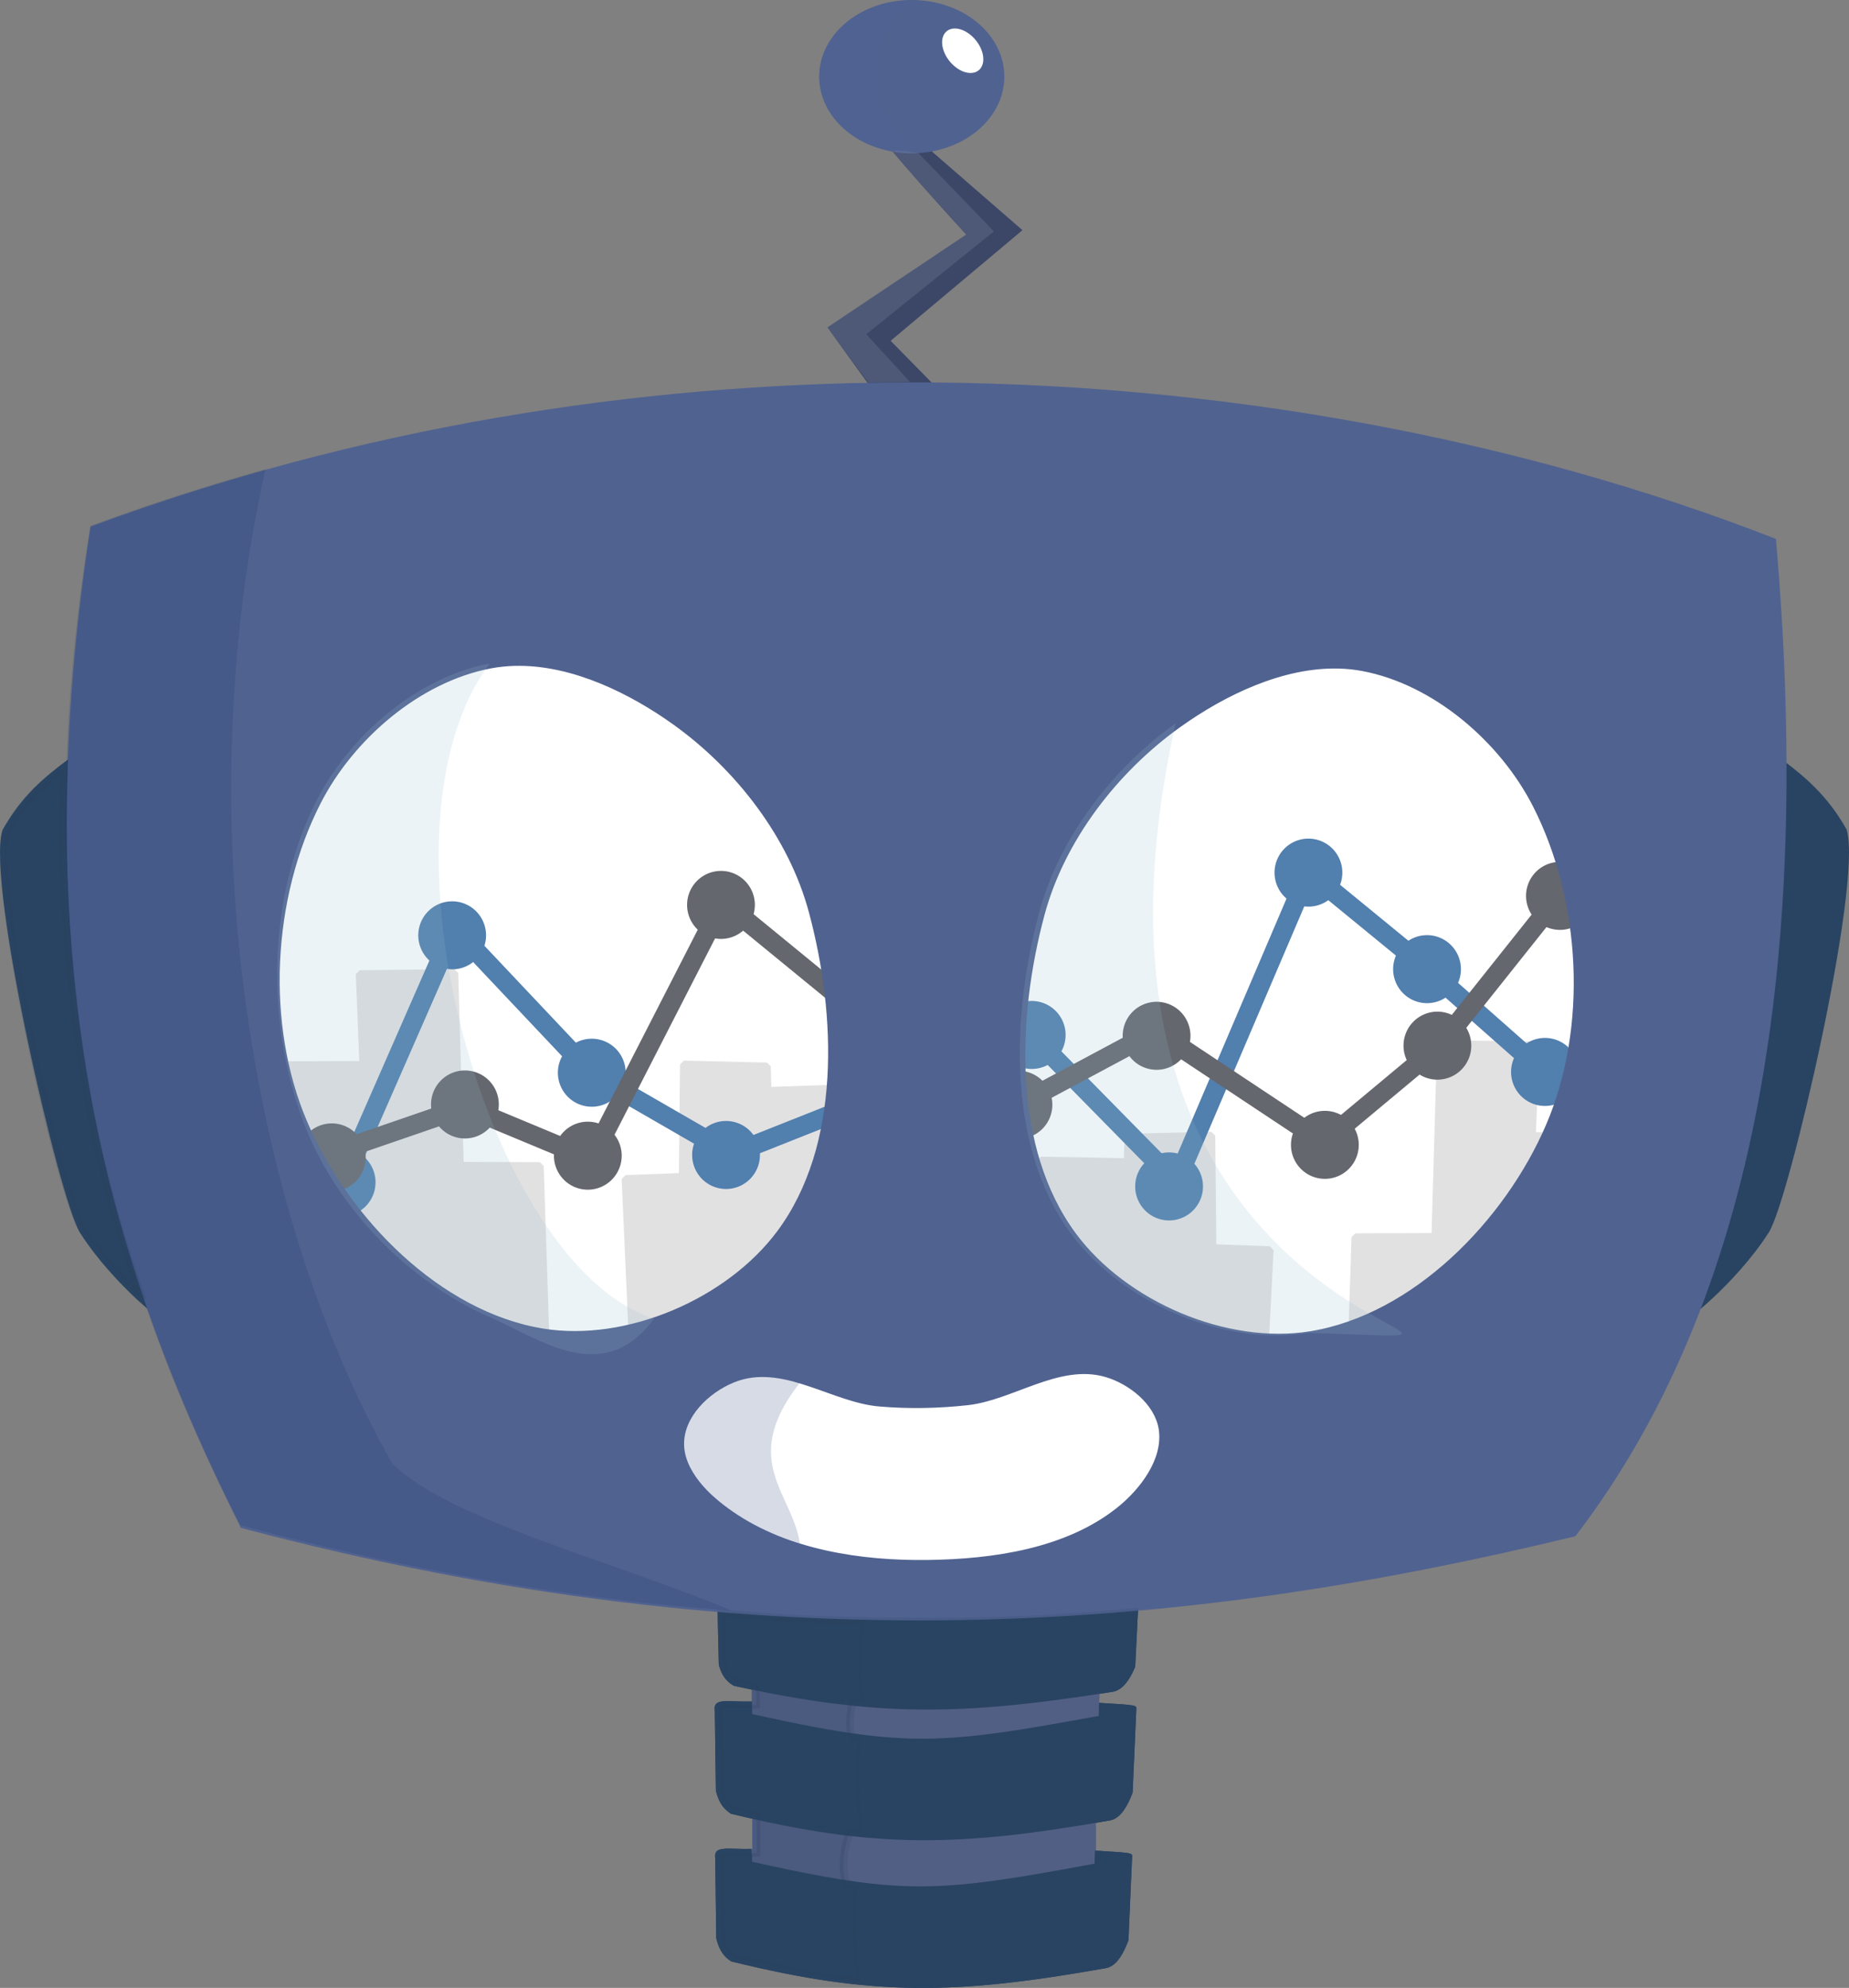 <?xml version="1.0" encoding="UTF-8" standalone="no"?>
<!-- Created with Inkscape (http://www.inkscape.org/) -->

<svg
   width="63.453mm"
   height="68.221mm"
   viewBox="0 0 63.453 68.221"
   version="1.1"
   id="svg5"
   inkscape:version="1.1 (c4e8f9ed74, 2021-05-24)"
   sodipodi:docname="ida_logo_t3.svg"
   inkscape:export-filename="/home/minimal/ida_logo.png"
   inkscape:export-xdpi="300"
   inkscape:export-ydpi="300"
   xmlns:inkscape="http://www.inkscape.org/namespaces/inkscape"
   xmlns:sodipodi="http://sodipodi.sourceforge.net/DTD/sodipodi-0.dtd"
   xmlns="http://www.w3.org/2000/svg"
   xmlns:svg="http://www.w3.org/2000/svg">
  <rect x="0" y="0" width="63.453" height="68.221" fill="#808080" stroke="none"/>
  <defs
     id="defs98" />
  <sodipodi:namedview
     id="namedview7"
     pagecolor="#ffffff"
     bordercolor="#666666"
     borderopacity="1.0"
     inkscape:pageshadow="2"
     inkscape:pageopacity="0.0"
     inkscape:pagecheckerboard="true"
     inkscape:document-units="mm"
     showgrid="false"
     inkscape:zoom="1.4142136"
     inkscape:cx="-34.294679"
     inkscape:cy="107.48023"
     inkscape:window-width="1920"
     inkscape:window-height="1136"
     inkscape:window-x="0"
     inkscape:window-y="38"
     inkscape:window-maximized="1"
     inkscape:current-layer="layer2"
     showguides="false"
     inkscape:guide-bbox="true"
     objecttolerance="20"
     inkscape:snap-path-clip="false" />
  <g
     inkscape:groupmode="layer"
     id="layer5"
     inkscape:label="back hals"
     style="display:inline"
     transform="translate(-57.488,-91.212)">
    <g
       id="g116024"
       style="display:inline"
       inkscape:export-filename="/home/minimal/ida_test.png"
       inkscape:export-xdpi="300"
       inkscape:export-ydpi="300"
       transform="translate(-6.992,-2.045)">
      <path
         style="display:inline;fill:#525f85;fill-opacity:1;stroke:none;stroke-width:0.265px;stroke-linecap:butt;stroke-linejoin:miter;stroke-opacity:1"
         d="m 90.281,150.036 0.001,1.706 -0.101,0.64 0.039,2.573 0.077,0.433 -0.01,3.901 c 0,0 11.735,0.302 11.735,0.134 0,-0.07 0.089,-1.848 0.061,-3.953 -0.011,-0.841 0.334,-1.712 0.354,-2.55 0.008,-0.357 -0.248,-0.731 -0.241,-1.061 0.037,-1.586 0.066,-2.79 0.066,-2.79 z"
         id="path66827"
         sodipodi:nodetypes="ccccccsssscc" />
      <path
         style="fill:#294462;fill-opacity:1;stroke:#294462;stroke-width:0.265px;stroke-linecap:butt;stroke-linejoin:miter;stroke-opacity:1"
         d="m 89.231,148.223 c 0,0.142 0.05,2.153 0.05,2.153 0.096,0.35 0.257,0.504 0.434,0.61 4.916,1.072 7.755,1.015 12.924,0.201 0.293,-0.046 0.511,-0.39 0.668,-0.762 l 0.118,-2.398 z"
         id="path44843"
         sodipodi:nodetypes="cccsccc" />
      <g
         id="g60090">
        <path
           style="fill:#294462;fill-opacity:1;stroke:#294462;stroke-width:0.279px;stroke-linecap:butt;stroke-linejoin:miter;stroke-opacity:1"
           d="m 89.149,151.96 c 0,0.158 0.037,2.732 0.037,2.732 0.096,0.39 0.257,0.561 0.434,0.679 4.916,1.194 7.755,1.13 12.923,0.224 0.293,-0.051 0.511,-0.434 0.668,-0.849 l 0.118,-2.671 c -6.863,1.269 -7.537,1.402 -14.115,-0.092 -0.022,-0.005 0.017,0.258 -0.004,0.251 z"
           id="path44843-7"
           sodipodi:nodetypes="cccsccscc" />
        <path
           style="fill:#294462;fill-opacity:1;stroke:none;stroke-width:0.265px;stroke-linecap:butt;stroke-linejoin:miter;stroke-opacity:1"
           d="m 90.285,151.65 c -0.875,0.021 -1.338,-0.144 -1.274,0.32 3.045,0.919 9.456,2.216 14.466,-0.064 0.003,-0.13 0.02,-0.133 -1.28,-0.211 l -0.012,0.486 c -3.721,0.429 -5.117,3.129 -11.892,-0.044 z"
           id="path57707"
           sodipodi:nodetypes="ccccccc" />
      </g>
      <g
         id="g72127"
         transform="matrix(0.989,0,0,1,1.02,0.008)">
        <g
           id="g60090-3"
           transform="translate(-0.027,5.06)">
          <path
             style="fill:#294462;fill-opacity:1;stroke:#294462;stroke-width:0.279px;stroke-linecap:butt;stroke-linejoin:miter;stroke-opacity:1"
             d="m 89.149,151.96 c 0,0.158 0.037,2.732 0.037,2.732 0.096,0.39 0.257,0.561 0.434,0.679 4.916,1.194 7.755,1.13 12.923,0.224 0.293,-0.051 0.511,-0.434 0.668,-0.849 l 0.118,-2.671 c -6.863,1.269 -7.537,1.402 -14.115,-0.092 -0.022,-0.005 0.029,0.148 0.008,0.141 z"
             id="path44843-7-5"
             sodipodi:nodetypes="cccsccscc" />
          <path
             style="fill:#294462;fill-opacity:1;stroke:none;stroke-width:0.265px;stroke-linecap:butt;stroke-linejoin:miter;stroke-opacity:1"
             d="m 90.273,151.639 c -0.875,0.021 -1.326,-0.132 -1.263,0.332 3.045,0.919 9.456,2.216 14.466,-0.064 0.003,-0.13 0.009,-0.132 -1.291,-0.21 l -0.013,0.495 c -3.721,0.429 -5.105,3.118 -11.881,-0.055 z"
             id="path57707-6"
             sodipodi:nodetypes="ccccccc" />
        </g>
      </g>
    </g>
  </g>
  <g
     inkscape:groupmode="layer"
     id="layer4"
     inkscape:label="attena/hals front"
     style="display:inline"
     transform="translate(-57.488,-91.212)">
    <path
       style="display:inline;fill:#3c4767;fill-opacity:1;stroke:none;stroke-width:0.265px;stroke-linecap:butt;stroke-linejoin:miter;stroke-opacity:1"
       d="m 88.092,105.499 -2.209,-3.051 4.762,-3.185 c 0,0 -3.144,-3.443 -2.991,-3.469 0.152,-0.026 1.02,-0.073 1.02,-0.073 l 3.902,3.39 -4.524,3.797 2.276,2.316 z"
       id="path76134"
       inkscape:export-filename="/home/minimal/ida_test.png"
       inkscape:export-xdpi="300"
       inkscape:export-ydpi="300" />
    <g
       id="g116062"
       style="display:inline"
       inkscape:export-filename="/home/minimal/ida_test.png"
       inkscape:export-xdpi="300"
       inkscape:export-ydpi="300"
       transform="translate(-6.992,-2.045)">
      <path
         style="display:inline;fill:#525f85;fill-opacity:1;stroke:none;stroke-width:0.265px;stroke-linecap:butt;stroke-linejoin:miter;stroke-opacity:1"
         d="m 90.281,150.036 0.001,1.706 -0.101,0.64 0.039,2.573 0.077,0.433 -0.01,3.901 c 0,0 11.735,0.302 11.735,0.134 0,-0.07 0.089,-1.848 0.061,-3.953 -0.011,-0.841 0.334,-1.712 0.354,-2.55 0.008,-0.357 -0.248,-0.731 -0.241,-1.061 0.037,-1.586 0.066,-2.79 0.066,-2.79 z"
         id="path116044"
         sodipodi:nodetypes="ccccccsssscc" />
      <path
         style="fill:#294462;fill-opacity:1;stroke:#294462;stroke-width:0.265px;stroke-linecap:butt;stroke-linejoin:miter;stroke-opacity:1"
         d="m 89.231,148.223 c 0,0.142 0.05,2.153 0.05,2.153 0.096,0.35 0.257,0.504 0.434,0.61 4.916,1.072 7.755,1.015 12.924,0.201 0.293,-0.046 0.511,-0.39 0.668,-0.762 l 0.118,-2.398 z"
         id="path116046"
         sodipodi:nodetypes="cccsccc" />
      <g
         id="g116052">
        <path
           style="fill:#294462;fill-opacity:1;stroke:#294462;stroke-width:0.279px;stroke-linecap:butt;stroke-linejoin:miter;stroke-opacity:1"
           d="m 89.149,151.96 c 0,0.158 0.037,2.732 0.037,2.732 0.096,0.39 0.257,0.561 0.434,0.679 4.916,1.194 7.755,1.13 12.923,0.224 0.293,-0.051 0.511,-0.434 0.668,-0.849 l 0.118,-2.671 c -6.863,1.269 -7.537,1.402 -14.115,-0.092 -0.022,-0.005 0.017,0.258 -0.004,0.251 z"
           id="path116048"
           sodipodi:nodetypes="cccsccscc" />
        <path
           style="fill:#294462;fill-opacity:1;stroke:none;stroke-width:0.265px;stroke-linecap:butt;stroke-linejoin:miter;stroke-opacity:1"
           d="m 90.285,151.65 c -0.875,0.021 -1.338,-0.144 -1.274,0.32 3.045,0.919 9.456,2.216 14.466,-0.064 0.003,-0.13 0.02,-0.133 -1.28,-0.211 l -0.012,0.486 c -3.721,0.429 -5.117,3.129 -11.892,-0.044 z"
           id="path116050"
           sodipodi:nodetypes="ccccccc" />
      </g>
      <g
         id="g116060"
         transform="matrix(0.989,0,0,1,1.02,0.008)">
        <g
           id="g116058"
           transform="translate(-0.027,5.06)">
          <path
             style="fill:#294462;fill-opacity:1;stroke:#294462;stroke-width:0.279px;stroke-linecap:butt;stroke-linejoin:miter;stroke-opacity:1"
             d="m 89.149,151.96 c 0,0.158 0.037,2.732 0.037,2.732 0.096,0.39 0.257,0.561 0.434,0.679 4.916,1.194 7.755,1.13 12.923,0.224 0.293,-0.051 0.511,-0.434 0.668,-0.849 l 0.118,-2.671 c -6.863,1.269 -7.537,1.402 -14.115,-0.092 -0.022,-0.005 0.029,0.148 0.008,0.141 z"
             id="path116054"
             sodipodi:nodetypes="cccsccscc" />
          <path
             style="fill:#294462;fill-opacity:1;stroke:none;stroke-width:0.265px;stroke-linecap:butt;stroke-linejoin:miter;stroke-opacity:1"
             d="m 90.273,151.639 c -0.875,0.021 -1.326,-0.132 -1.263,0.332 3.045,0.919 9.456,2.216 14.466,-0.064 0.003,-0.13 0.009,-0.132 -1.291,-0.21 l -0.013,0.495 c -3.721,0.429 -5.105,3.118 -11.881,-0.055 z"
             id="path116056"
             sodipodi:nodetypes="ccccccc" />
        </g>
      </g>
    </g>
  </g>
  <g
     inkscape:groupmode="layer"
     id="layer8"
     inkscape:label="ball"
     transform="translate(-57.488,-91.212)">
    <path
       id="path83241"
       style="fill:#506290;fill-rule:evenodd;stroke-width:1.865;stroke-linecap:round;stroke-linejoin:round"
       d="m 91.954,93.842 a 3.177,2.63 0 0 1 -3.177,2.63 3.177,2.63 0 0 1 -3.177,-2.63 3.177,2.63 0 0 1 3.177,-2.63 3.177,2.63 0 0 1 3.177,2.63 z" />
  </g>
  <g
     inkscape:groupmode="layer"
     id="layer7"
     inkscape:label="??"
     style="display:inline"
     transform="translate(-57.488,-91.212)" />
  <g
     inkscape:groupmode="layer"
     id="layer2"
     inkscape:label="head"
     style="display:inline"
     transform="translate(-57.488,-91.212)">
    <path
       style="display:inline;fill:#294462;fill-opacity:1;stroke:#294462;stroke-width:0.265px;stroke-linecap:butt;stroke-linejoin:miter;stroke-opacity:1"
       d="m 59.883,117.395 c -0.779,0.586 -1.547,1.219 -2.187,2.356 -0.537,1.829 1.976,12.644 2.658,13.709 1.153,1.799 2.988,3.156 2.99,3.132 l -1.141,-18.129 z"
       id="path41137"
       sodipodi:nodetypes="ccsccc"
       inkscape:export-filename="/home/minimal/ida_test.png"
       inkscape:export-xdpi="300"
       inkscape:export-ydpi="300" />
    <path
       style="display:inline;fill:#294462;fill-opacity:1;stroke:#294462;stroke-width:0.265px;stroke-linecap:butt;stroke-linejoin:miter;stroke-opacity:1"
       d="m 118.547,117.372 c 0.779,0.586 1.547,1.219 2.187,2.356 0.537,1.829 -1.976,12.644 -2.658,13.709 -1.153,1.799 -2.988,3.156 -2.99,3.132 l 1.141,-18.129 z"
       id="path41137-6"
       sodipodi:nodetypes="ccsccc"
       inkscape:export-filename="/home/minimal/ida_test.png"
       inkscape:export-xdpi="300"
       inkscape:export-ydpi="300" />
    <path
       style="display:inline;fill:#ffffff;fill-opacity:1;stroke:none;stroke-width:0.265px;stroke-linecap:butt;stroke-linejoin:miter;stroke-opacity:1"
       d="m 74.298,113.981 c -2.486,0.466 -4.802,2.456 -5.95,4.71 -1.668,3.275 -1.903,7.639 -0.453,11.016 1.429,3.329 4.604,6.573 8.179,7.158 2.909,0.476 6.408,-1.032 8.162,-3.4 2.2,-2.971 2.056,-7.466 1.094,-11.035 -0.694,-2.576 -2.516,-4.936 -4.683,-6.492 -1.799,-1.291 -4.172,-2.364 -6.348,-1.956 z"
       id="path1109"
       sodipodi:nodetypes="aaaaaaaa"
       inkscape:export-filename="/home/minimal/ida_test.png"
       inkscape:export-xdpi="300"
       inkscape:export-ydpi="300" />
    <path
       style="display:inline;fill:#ffffff;fill-opacity:1;stroke:none;stroke-width:0.265px;stroke-linecap:butt;stroke-linejoin:miter;stroke-opacity:1"
       d="m 104.183,114.073 c 2.486,0.466 4.802,2.456 5.95,4.71 1.668,3.275 1.903,7.639 0.453,11.016 -1.429,3.329 -4.604,6.573 -8.179,7.158 -2.909,0.476 -6.408,-1.032 -8.162,-3.4 -2.2,-2.971 -2.056,-7.466 -1.094,-11.035 0.694,-2.576 2.516,-4.936 4.684,-6.492 1.799,-1.291 4.172,-2.364 6.348,-1.956 z"
       id="path1114"
       sodipodi:nodetypes="aaaaaaaa"
       inkscape:export-filename="/home/minimal/ida_test.png"
       inkscape:export-xdpi="300"
       inkscape:export-ydpi="300" />
    <g
       id="g84587"
       clip-path="url(#clipPath84589)"
       style="display:inline"
       inkscape:export-filename="/home/minimal/ida_test.png"
       inkscape:export-xdpi="300"
       inkscape:export-ydpi="300"
       mask="none"
       transform="translate(-6.992,-2.045)">
      <path
         style="fill:#e2e1e2;fill-opacity:1;stroke:#e2e1e2;stroke-width:0.265;stroke-linecap:round;stroke-linejoin:bevel;stroke-miterlimit:4;stroke-dasharray:none;stroke-opacity:1"
         d="m 75.592,136.728 -1.532,-6.915 2.888,-0.013 -0.125,-3.114 3.25,-0.037 0.19,6.614 2.743,0.01 0.224,6.845 2.945,-1.246 -0.229,-5.155 1.964,-0.073 0.039,-3.857 2.849,0.067 0.024,0.84 2.089,-0.072 -1.045,3.801 c -1.536,2.053 -2.67,3.83 -10.18,6.947 z"
         id="path138170"
         sodipodi:nodetypes="cccccccccccccccccc" />
      <g
         id="g129858">
        <path
           id="path124887"
           style="fill:#517fae;fill-rule:evenodd;stroke-width:1.865;stroke-linecap:round;stroke-linejoin:round"
           d="m 77.367,133.832 a 1.163,1.167 0 0 1 -1.163,1.167 1.163,1.167 0 0 1 -1.163,-1.167 1.163,1.167 0 0 1 1.163,-1.167 1.163,1.167 0 0 1 1.163,1.167 z" />
        <path
           id="path124887-9"
           style="display:inline;fill:#517fae;fill-rule:evenodd;stroke-width:1.865;stroke-linecap:round;stroke-linejoin:round"
           d="m 81.16,125.356 a 1.163,1.167 0 0 1 -1.163,1.167 1.163,1.167 0 0 1 -1.163,-1.167 1.163,1.167 0 0 1 1.163,-1.167 1.163,1.167 0 0 1 1.163,1.167 z" />
        <path
           id="path124887-9-3"
           style="display:inline;fill:#517fae;fill-rule:evenodd;stroke-width:1.865;stroke-linecap:round;stroke-linejoin:round"
           d="m 85.951,130.071 a 1.163,1.167 0 0 1 -1.163,1.167 1.163,1.167 0 0 1 -1.163,-1.167 1.163,1.167 0 0 1 1.163,-1.167 1.163,1.167 0 0 1 1.163,1.167 z" />
        <path
           id="path124887-9-1"
           style="display:inline;fill:#517fae;fill-rule:evenodd;stroke-width:1.865;stroke-linecap:round;stroke-linejoin:round"
           d="m 90.559,132.894 a 1.163,1.167 0 0 1 -1.163,1.167 1.163,1.167 0 0 1 -1.163,-1.167 1.163,1.167 0 0 1 1.163,-1.167 1.163,1.167 0 0 1 1.163,1.167 z" />
        <path
           style="fill:none;fill-opacity:1;stroke:#517fae;stroke-width:0.665;stroke-linecap:butt;stroke-linejoin:miter;stroke-miterlimit:4;stroke-dasharray:none;stroke-opacity:1"
           d="m 76.274,133.765 3.795,-8.662"
           id="path125186"
           sodipodi:nodetypes="cc" />
        <path
           style="display:inline;fill:none;fill-opacity:1;stroke:#517fae;stroke-width:0.665;stroke-linecap:butt;stroke-linejoin:miter;stroke-miterlimit:4;stroke-dasharray:none;stroke-opacity:1"
           d="m 84.778,130.091 -4.709,-4.989"
           id="path125186-9"
           sodipodi:nodetypes="cc" />
        <path
           style="display:inline;fill:none;fill-opacity:1;stroke:#517fae;stroke-width:0.665;stroke-linecap:butt;stroke-linejoin:miter;stroke-miterlimit:4;stroke-dasharray:none;stroke-opacity:1"
           d="m 89.583,132.864 -4.805,-2.772"
           id="path125186-9-4"
           sodipodi:nodetypes="cc" />
        <path
           style="display:inline;fill:none;fill-opacity:1;stroke:#517fae;stroke-width:0.665;stroke-linecap:butt;stroke-linejoin:miter;stroke-miterlimit:4;stroke-dasharray:none;stroke-opacity:1"
           d="m 99.886,128.775 -10.303,4.089"
           id="path125186-9-4-6"
           sodipodi:nodetypes="cc" />
      </g>
      <g
         id="g129858-4"
         style="display:inline"
         transform="translate(-1.113,-6.994)">
        <g
           id="g137155">
          <path
             id="path124887-3"
             style="fill:#65676e;fill-rule:evenodd;stroke-width:1.865;stroke-linecap:round;stroke-linejoin:round"
             d="m 78.143,139.971 a 1.163,1.167 0 0 1 -1.163,1.167 1.163,1.167 0 0 1 -1.163,-1.167 1.163,1.167 0 0 1 1.163,-1.167 1.163,1.167 0 0 1 1.163,1.167 z" />
          <path
             id="path124887-3-3"
             style="display:inline;fill:#65676e;fill-rule:evenodd;stroke-width:1.865;stroke-linecap:round;stroke-linejoin:round"
             d="m 82.711,138.154 a 1.163,1.167 0 0 1 -1.163,1.167 1.163,1.167 0 0 1 -1.163,-1.167 1.163,1.167 0 0 1 1.163,-1.167 1.163,1.167 0 0 1 1.163,1.167 z" />
          <path
             id="path124887-3-3-1"
             style="display:inline;fill:#65676e;fill-rule:evenodd;stroke-width:1.865;stroke-linecap:round;stroke-linejoin:round"
             d="m 86.928,139.912 a 1.163,1.167 0 0 1 -1.163,1.167 1.163,1.167 0 0 1 -1.163,-1.167 1.163,1.167 0 0 1 1.163,-1.167 1.163,1.167 0 0 1 1.163,1.167 z" />
          <path
             id="path124887-3-3-1-4"
             style="display:inline;fill:#65676e;fill-rule:evenodd;stroke-width:1.865;stroke-linecap:round;stroke-linejoin:round"
             d="m 91.498,131.306 a 1.163,1.167 0 0 1 -1.163,1.167 1.163,1.167 0 0 1 -1.163,-1.167 1.163,1.167 0 0 1 1.163,-1.167 1.163,1.167 0 0 1 1.163,1.167 z" />
          <path
             style="fill:none;fill-opacity:1;stroke:#65676e;stroke-width:0.665;stroke-linecap:butt;stroke-linejoin:miter;stroke-miterlimit:4;stroke-dasharray:none;stroke-opacity:1"
             d="m 77.096,139.78 4.469,-1.538"
             id="path125186-6"
             sodipodi:nodetypes="cc" />
          <path
             style="display:inline;fill:none;fill-opacity:1;stroke:#65676e;stroke-width:0.665;stroke-linecap:butt;stroke-linejoin:miter;stroke-miterlimit:4;stroke-dasharray:none;stroke-opacity:1"
             d="m 81.565,138.242 4.311,1.795"
             id="path125186-6-9"
             sodipodi:nodetypes="cc" />
          <path
             style="display:inline;fill:none;fill-opacity:1;stroke:#65676e;stroke-width:0.665;stroke-linecap:butt;stroke-linejoin:miter;stroke-miterlimit:4;stroke-dasharray:none;stroke-opacity:1"
             d="m 85.876,140.037 4.529,-8.843"
             id="path125186-6-9-2"
             sodipodi:nodetypes="cc" />
          <path
             style="display:inline;fill:none;fill-opacity:1;stroke:#65676e;stroke-width:0.665;stroke-linecap:butt;stroke-linejoin:miter;stroke-miterlimit:4;stroke-dasharray:none;stroke-opacity:1"
             d="m 90.405,131.194 10.137,8.301"
             id="path125186-6-9-2-0"
             sodipodi:nodetypes="cc" />
        </g>
      </g>
    </g>
    <g
       id="g922"
       clip-path="url(#clipPath924)"
       transform="translate(-6.992,-2.045)">
      <g
         id="g84596"
         clip-path="url(#clipPath84598)"
         style="display:inline"
         inkscape:export-filename="/home/minimal/ida_test.png"
         inkscape:export-xdpi="300"
         inkscape:export-ydpi="300"
         mask="none">
        <path
           style="display:inline;fill:#e2e1e2;fill-opacity:1;stroke:#e2e1e2;stroke-width:0.265;stroke-linecap:round;stroke-linejoin:bevel;stroke-miterlimit:4;stroke-dasharray:none;stroke-opacity:1"
           d="m 118.408,139.17 1.532,-6.915 -2.888,-0.013 0.125,-3.114 -3.25,-0.037 -0.19,6.614 -2.743,0.01 -0.224,6.845 -3.008,-0.756 0.292,-5.644 -1.964,-0.073 -0.039,-3.857 -2.849,0.067 -0.024,0.84 -2.977,-0.052 0.285,8.831 11.828,1.898 z"
           id="path143360"
           sodipodi:nodetypes="cccccccccccccccccc" />
        <g
           id="g129858-0"
           style="display:inline"
           transform="translate(22.951,-2.123)">
          <path
             id="path124887-6"
             style="fill:#517fae;fill-rule:evenodd;stroke-width:1.865;stroke-linecap:round;stroke-linejoin:round"
             d="m 78.098,130.898 a 1.163,1.167 0 0 1 -1.163,1.167 1.163,1.167 0 0 1 -1.163,-1.167 1.163,1.167 0 0 1 1.163,-1.167 1.163,1.167 0 0 1 1.163,1.167 z" />
          <path
             id="path124887-9-32"
             style="display:inline;fill:#517fae;fill-rule:evenodd;stroke-width:1.865;stroke-linecap:round;stroke-linejoin:round"
             d="m 82.812,136.096 a 1.163,1.167 0 0 1 -1.163,1.167 1.163,1.167 0 0 1 -1.163,-1.167 1.163,1.167 0 0 1 1.163,-1.167 1.163,1.167 0 0 1 1.163,1.167 z" />
          <path
             id="path124887-9-3-0"
             style="display:inline;fill:#517fae;fill-rule:evenodd;stroke-width:1.865;stroke-linecap:round;stroke-linejoin:round"
             d="m 87.594,125.327 a 1.163,1.167 0 0 1 -1.163,1.167 1.163,1.167 0 0 1 -1.163,-1.167 1.163,1.167 0 0 1 1.163,-1.167 1.163,1.167 0 0 1 1.163,1.167 z" />
          <path
             id="path124887-9-1-6"
             style="display:inline;fill:#517fae;fill-rule:evenodd;stroke-width:1.865;stroke-linecap:round;stroke-linejoin:round"
             d="m 91.664,128.64 a 1.163,1.167 0 0 1 -1.163,1.167 1.163,1.167 0 0 1 -1.163,-1.167 1.163,1.167 0 0 1 1.163,-1.167 1.163,1.167 0 0 1 1.163,1.167 z" />
          <path
             id="path124887-9-1-6-4"
             style="display:inline;fill:#517fae;fill-rule:evenodd;stroke-width:1.865;stroke-linecap:round;stroke-linejoin:round"
             d="m 95.711,132.167 a 1.163,1.167 0 0 1 -1.163,1.167 1.163,1.167 0 0 1 -1.163,-1.167 1.163,1.167 0 0 1 1.163,-1.167 1.163,1.167 0 0 1 1.163,1.167 z" />
          <path
             style="fill:none;fill-opacity:1;stroke:#517fae;stroke-width:0.665;stroke-linecap:butt;stroke-linejoin:miter;stroke-miterlimit:4;stroke-dasharray:none;stroke-opacity:1"
             d="m 76.935,130.898 4.957,5.041"
             id="path125186-1"
             sodipodi:nodetypes="cc" />
          <path
             style="display:inline;fill:none;fill-opacity:1;stroke:#517fae;stroke-width:0.665;stroke-linecap:butt;stroke-linejoin:miter;stroke-miterlimit:4;stroke-dasharray:none;stroke-opacity:1"
             d="m 86.437,125.29 -4.546,10.649"
             id="path125186-9-5"
             sodipodi:nodetypes="cc" />
          <path
             style="display:inline;fill:none;fill-opacity:1;stroke:#517fae;stroke-width:0.665;stroke-linecap:butt;stroke-linejoin:miter;stroke-miterlimit:4;stroke-dasharray:none;stroke-opacity:1"
             d="m 90.582,128.685 -4.145,-3.395"
             id="path125186-9-4-5"
             sodipodi:nodetypes="cc" />
          <path
             style="display:inline;fill:none;fill-opacity:1;stroke:#517fae;stroke-width:0.665;stroke-linecap:butt;stroke-linejoin:miter;stroke-miterlimit:4;stroke-dasharray:none;stroke-opacity:1"
             d="m 90.582,128.685 3.995,3.529"
             id="path125186-9-4-5-7"
             sodipodi:nodetypes="cc" />
        </g>
        <g
           id="g137290">
          <path
             id="path124887-3-3-1-4-6"
             style="display:inline;fill:#65676e;fill-rule:evenodd;stroke-width:1.865;stroke-linecap:round;stroke-linejoin:round"
             d="m 100.594,131.171 a 1.163,1.167 0 0 1 -1.163,1.167 1.163,1.167 0 0 1 -1.163,-1.167 1.163,1.167 0 0 1 1.163,-1.167 1.163,1.167 0 0 1 1.163,1.167 z" />
          <path
             id="path124887-3-3-1-4-6-9"
             style="display:inline;fill:#65676e;fill-rule:evenodd;stroke-width:1.865;stroke-linecap:round;stroke-linejoin:round"
             d="m 105.334,128.804 a 1.163,1.167 0 0 1 -1.163,1.167 1.163,1.167 0 0 1 -1.163,-1.167 1.163,1.167 0 0 1 1.163,-1.167 1.163,1.167 0 0 1 1.163,1.167 z" />
          <path
             id="path124887-3-3-1-4-6-9-2"
             style="display:inline;fill:#65676e;fill-rule:evenodd;stroke-width:1.865;stroke-linecap:round;stroke-linejoin:round"
             d="m 111.109,132.546 a 1.163,1.167 0 0 1 -1.163,1.167 1.163,1.167 0 0 1 -1.163,-1.167 1.163,1.167 0 0 1 1.163,-1.167 1.163,1.167 0 0 1 1.163,1.167 z" />
          <path
             id="path124887-3-3-1-4-6-9-2-6"
             style="display:inline;fill:#65676e;fill-rule:evenodd;stroke-width:1.865;stroke-linecap:round;stroke-linejoin:round"
             d="m 114.971,129.142 a 1.163,1.167 0 0 1 -1.163,1.167 1.163,1.167 0 0 1 -1.163,-1.167 1.163,1.167 0 0 1 1.163,-1.167 1.163,1.167 0 0 1 1.163,1.167 z" />
          <path
             id="path124887-3-3-1-4-6-9-2-6-6"
             style="display:inline;fill:#65676e;fill-rule:evenodd;stroke-width:1.865;stroke-linecap:round;stroke-linejoin:round"
             d="m 119.176,124.002 a 1.163,1.167 0 0 1 -1.163,1.167 1.163,1.167 0 0 1 -1.163,-1.167 1.163,1.167 0 0 1 1.163,-1.167 1.163,1.167 0 0 1 1.163,1.167 z" />
          <path
             style="display:inline;fill:none;fill-opacity:1;stroke:#65676e;stroke-width:0.665;stroke-linecap:butt;stroke-linejoin:miter;stroke-miterlimit:4;stroke-dasharray:none;stroke-opacity:1"
             d="m 99.691,131.025 4.457,-2.387"
             id="path125186-6-9-2-8"
             sodipodi:nodetypes="cc" />
          <path
             style="display:inline;fill:none;fill-opacity:1;stroke:#65676e;stroke-width:0.665;stroke-linecap:butt;stroke-linejoin:miter;stroke-miterlimit:4;stroke-dasharray:none;stroke-opacity:1"
             d="m 104.148,128.638 5.75,3.815"
             id="path125186-6-9-2-8-4"
             sodipodi:nodetypes="cc" />
          <path
             style="display:inline;fill:none;fill-opacity:1;stroke:#65676e;stroke-width:0.665;stroke-linecap:butt;stroke-linejoin:miter;stroke-miterlimit:4;stroke-dasharray:none;stroke-opacity:1"
             d="m 109.898,132.454 4.029,-3.362"
             id="path125186-6-9-2-8-4-9"
             sodipodi:nodetypes="cc" />
          <path
             style="display:inline;fill:none;fill-opacity:1;stroke:#65676e;stroke-width:0.665;stroke-linecap:butt;stroke-linejoin:miter;stroke-miterlimit:4;stroke-dasharray:none;stroke-opacity:1"
             d="m 113.927,129.091 3.955,-4.968"
             id="path125186-6-9-2-8-4-9-5"
             sodipodi:nodetypes="cc" />
        </g>
      </g>
    </g>
    <path
       id="path29491"
       style="display:inline;fill:#506290;fill-opacity:1;stroke:#506290;stroke-width:1.001px;stroke-linecap:butt;stroke-linejoin:miter;stroke-opacity:1"
       d="M 116.572,50.025 C 82.342,50.203 46.657,55.816 12.166,68.566 3.298,127.06 15.182,164.514 31.535,197.436 99.956,215.556 153.806,210.602 203.721,198.502 228.625,165.894 233.769,119.668 229.514,70.146 197.082,57.515 157.885,49.811 116.572,50.025 Z M 67.336,85.727 c 7.107,0.045 14.427,3.587 20.191,7.723 8.194,5.879 15.079,14.797 17.701,24.535 3.633,13.49 4.18,30.482 -4.135,41.709 -6.629,8.952 -19.854,14.649 -30.848,12.852 -13.513,-2.209 -25.514,-14.47 -30.914,-27.053 -5.478,-12.764 -4.59,-29.258 1.715,-41.635 4.34,-8.518 13.09,-16.039 22.486,-17.801 1.028,-0.193 2.069,-0.297 3.115,-0.324 0.229,-0.006 0.458,-0.007 0.688,-0.006 z m 106.035,0.354 c 1.046,0.027 2.085,0.131 3.113,0.324 9.396,1.762 18.149,9.282 22.488,17.801 6.305,12.377 7.191,28.87 1.713,41.635 -5.4,12.583 -17.399,24.843 -30.912,27.053 -10.993,1.797 -24.218,-3.9 -30.848,-12.852 -8.315,-11.227 -7.77,-28.219 -4.137,-41.709 2.623,-9.738 9.507,-18.654 17.701,-24.533 5.95,-4.269 13.561,-7.909 20.881,-7.719 z"
       transform="matrix(0.265,0,0,0.265,57.488,91.212)" />
    <g
       id="g74693"
       transform="translate(0.527)"
       style="display:inline" />
  </g>
  <g
     inkscape:groupmode="layer"
     id="layer6"
     inkscape:label="face"
     style="display:inline"
     transform="translate(-57.488,-91.212)">
    <path
       style="display:inline;fill:#ffffff;fill-opacity:1;stroke:#ffffff;stroke-width:0.265px;stroke-linecap:butt;stroke-linejoin:miter;stroke-opacity:1"
       d="m 82.879,138.721 c 1.535,-0.511 3.159,0.754 4.772,0.891 1.017,0.087 2.048,0.067 3.063,-0.045 1.58,-0.175 3.142,-1.416 4.668,-0.973 0.776,0.225 1.617,0.89 1.74,1.689 0.148,0.959 -0.619,1.959 -1.377,2.564 -1.733,1.383 -4.196,1.738 -6.413,1.768 -2.272,0.031 -4.746,-0.345 -6.618,-1.633 -0.777,-0.535 -1.678,-1.382 -1.614,-2.323 0.06,-0.875 0.948,-1.661 1.781,-1.938 z"
       id="path75598"
       sodipodi:nodetypes="aaaaaaaaaa"
       inkscape:export-filename="/home/minimal/ida_test.png"
       inkscape:export-xdpi="300"
       inkscape:export-ydpi="300" />
  </g>
  <g
     inkscape:groupmode="layer"
     id="layer10"
     inkscape:label="shadows"
     style="opacity:0.884;mix-blend-mode:multiply"
     transform="translate(-57.488,-91.212)">
    <path
       style="opacity:0.201;mix-blend-mode:multiply;fill:#294462;fill-opacity:1;stroke:none;stroke-width:0.265px;stroke-linecap:butt;stroke-linejoin:miter;stroke-opacity:1"
       d="m 87.184,148.3 c -0.261,0.202 7.379,0.021 9.316,-0.91 l 0.047,-0.998 c -4.123,0.39 -6.548,0.35 -9.269,0.324 -0.03,0.529 -0.078,1.066 -0.093,1.584 z"
       id="path122481"
       sodipodi:nodetypes="cccccc"
       inkscape:export-filename="/home/minimal/ida_test.png"
       inkscape:export-xdpi="300"
       inkscape:export-ydpi="300" />
    <path
       style="display:inline;opacity:0.201;mix-blend-mode:multiply;fill:#294462;fill-opacity:1;stroke:#294462;stroke-width:0.265px;stroke-linecap:butt;stroke-linejoin:miter;stroke-opacity:1"
       d="m 87.035,159.206 c -0.101,-0.206 -0.311,-2.737 -0.096,-3.269 l -0.375,-0.047 c -0.25,-0.488 -0.085,-1.388 0.089,-1.806 l 0.446,0.048 c -0.111,-1.163 -0.2,-2.177 -0.032,-3.256 l -0.305,-0.04 c -0.212,-0.318 -0.061,-0.894 -0.018,-1.212 l 0.413,0.022 c -0.173,-0.905 -0.121,-1.219 -0.019,-2.804 -1.903,-0.023 -3.428,-0.134 -4.885,-0.26 l 0.037,1.749 c 0.172,0.481 0.298,0.492 0.434,0.61 l 0.696,0.149 0.02,0.627 c -0.434,0.063 -1.518,-0.115 -1.281,0.198 l 0.037,2.732 c 0.127,0.447 0.281,0.559 0.434,0.679 l 0.82,0.189 0.002,1.287 c -0.442,0.06 -1.4,-0.175 -1.257,0.181 l 0.036,2.732 c 0.064,0.233 0.112,0.468 0.429,0.679 1.332,0.239 2.083,0.597 4.377,0.813 z"
       id="path116847"
       sodipodi:nodetypes="ccccccccccccccccccccccccc"
       inkscape:export-filename="/home/minimal/ida_test.png"
       inkscape:export-xdpi="300"
       inkscape:export-ydpi="300" />
    <path
       style="display:inline;opacity:0.201;mix-blend-mode:multiply;fill:#a6aec7;fill-opacity:1;stroke:none;stroke-width:0.265px;stroke-linecap:butt;stroke-linejoin:miter;stroke-opacity:1"
       d="m 87.282,104.332 -1.399,-1.884 4.762,-3.185 c 0.028,-8e-5 -2.573,-2.833 -2.525,-2.859 0.136,-0.072 0.883,0.061 0.883,0.061 l 2.592,2.689 -4.379,3.529 1.499,1.635 z"
       id="path114841"
       sodipodi:nodetypes="cccsccccc"
       inkscape:export-filename="/home/minimal/ida_test.png"
       inkscape:export-xdpi="300"
       inkscape:export-ydpi="300" />
    <g
       id="g113742"
       clip-path="url(#clipPath84589)"
       style="display:inline;opacity:0.201;mix-blend-mode:multiply;fill:#92bacc;fill-opacity:1"
       inkscape:export-filename="/home/minimal/ida_test.png"
       inkscape:export-xdpi="300"
       inkscape:export-ydpi="300"
       transform="translate(-6.992,-2.045)">
      <path
         style="fill:#92bacc;fill-opacity:1;stroke:none;stroke-width:0.265px;stroke-linecap:butt;stroke-linejoin:miter;stroke-opacity:1"
         d="m 81.29,116.026 c -2.486,0.466 -4.802,2.456 -5.95,4.71 -1.668,3.275 -1.75,7.577 -0.453,11.016 1.089,2.89 3.564,5.473 6.397,6.703 1.726,0.749 3.89,2.425 5.644,0.057 -5.706,-1.805 -9.927,-16.798 -5.638,-22.486 z"
         id="path113738"
         sodipodi:nodetypes="caaacc" />
    </g>
    <g
       id="g107033"
       clip-path="url(#clipPath84598)"
       style="display:inline;opacity:0.201;mix-blend-mode:multiply"
       inkscape:export-filename="/home/minimal/ida_test.png"
       inkscape:export-xdpi="300"
       inkscape:export-ydpi="300"
       transform="translate(-6.992,-2.045)">
      <path
         style="fill:#92bacc;fill-opacity:1;stroke:none;stroke-width:0.265px;stroke-linecap:butt;stroke-linejoin:miter;stroke-opacity:1"
         d="m 109.399,139.001 c -2.909,0.476 -6.408,-1.032 -8.162,-3.4 -2.2,-2.971 -2.056,-7.466 -1.094,-11.035 0.694,-2.576 2.516,-4.936 4.684,-6.492 -4.876,21.856 15.288,21.239 4.573,20.927 z"
         id="path107029"
         sodipodi:nodetypes="caacc" />
    </g>
    <path
       style="display:inline;opacity:0.201;mix-blend-mode:multiply;fill:#294462;fill-opacity:1;stroke:#294462;stroke-width:0.265px;stroke-linecap:butt;stroke-linejoin:miter;stroke-opacity:1"
       d="m 59.685,117.555 c -0.779,0.586 -1.349,1.059 -1.989,2.196 -0.537,1.829 1.897,12.699 2.658,13.709 0.828,1.099 1.401,1.795 2.019,2.354 -1.341,-3.746 -2.491,-8.14 -2.748,-15.587 z"
       id="path106740"
       sodipodi:nodetypes="ccsccc"
       inkscape:export-filename="/home/minimal/ida_test.png"
       inkscape:export-xdpi="300"
       inkscape:export-ydpi="300" />
    <path
       style="color:#000000;opacity:0.201;mix-blend-mode:multiply;fill:#506290;fill-rule:evenodd;stroke-width:1.865;stroke-linecap:round;stroke-linejoin:round;-inkscape-stroke:none"
       d="m 89.004,96.465 c -1.158,0.068 -2.268,-0.391 -2.896,-1.199 -0.628,-0.808 -0.675,-1.835 -0.121,-2.679 0.554,-0.844 1.62,-1.371 2.78,-1.375 -1.818,1.937 -1.606,3.675 0.237,5.253 z"
       id="ellipse105966"
       sodipodi:nodetypes="csscc"
       inkscape:export-filename="/home/minimal/ida_test.png"
       inkscape:export-xdpi="300"
       inkscape:export-ydpi="300" />
    <path
       style="opacity:0.201;mix-blend-mode:multiply;fill:#1c336e;fill-opacity:1;stroke:none;stroke-width:0.265px;stroke-linecap:butt;stroke-linejoin:miter;stroke-opacity:1"
       d="m 84.937,144.183 c 0.003,0.004 -0.783,-0.267 -1.156,-0.443 -0.595,-0.28 -1.257,-0.647 -1.744,-1.115 -0.521,-0.5 -1.046,-1.011 -1.075,-1.863 -0.03,-0.872 0.849,-1.709 1.551,-2.036 0.776,-0.361 1.36,-0.341 2.279,-0.079 0.093,0.025 0.138,0.035 0.131,0.036 -2.074,2.663 -0.241,3.767 0.015,5.5 z"
       id="path100844"
       sodipodi:nodetypes="csssscccc"
       inkscape:export-filename="/home/minimal/ida_test.png"
       inkscape:export-xdpi="300"
       inkscape:export-ydpi="300" />
    <path
       style="opacity:0.201;mix-blend-mode:multiply;fill:#1c336e;fill-opacity:1;stroke:none;stroke-width:0.265px;stroke-linecap:butt;stroke-linejoin:miter;stroke-opacity:1"
       d="m 66.6,107.31 c -2.764,12.39 -0.395,25.816 4.351,34.122 1.925,1.937 7.67,3.38 11.645,5.051 -5.327,-0.354 -11.288,-1.42 -16.855,-2.926 -4.825,-9.246 -7.464,-20.259 -5.151,-34.299 2.003,-0.742 4.006,-1.376 6.01,-1.948 z"
       id="path97616"
       sodipodi:nodetypes="cccccc"
       inkscape:export-filename="/home/minimal/ida_test.png"
       inkscape:export-xdpi="300"
       inkscape:export-ydpi="300" />
    <g
       id="g107039"
       clip-path="url(#clipPath84589)"
       style="display:inline" />
  </g>
  <g
     inkscape:groupmode="layer"
     id="layer11"
     inkscape:label="light"
     transform="translate(-57.488,-91.212)">
    <path
       id="path114658"
       style="fill:#ffffff;fill-rule:evenodd;stroke-width:2.543;stroke-linecap:round;stroke-linejoin:round"
       transform="matrix(0.718,-0.696,0.662,0.75,0,0)"
       d="m 6.941,129.844 a 0.577,0.865 0 0 1 -0.577,0.865 0.577,0.865 0 0 1 -0.577,-0.865 0.577,0.865 0 0 1 0.577,-0.865 0.577,0.865 0 0 1 0.577,0.865 z" />
  </g>
</svg>
